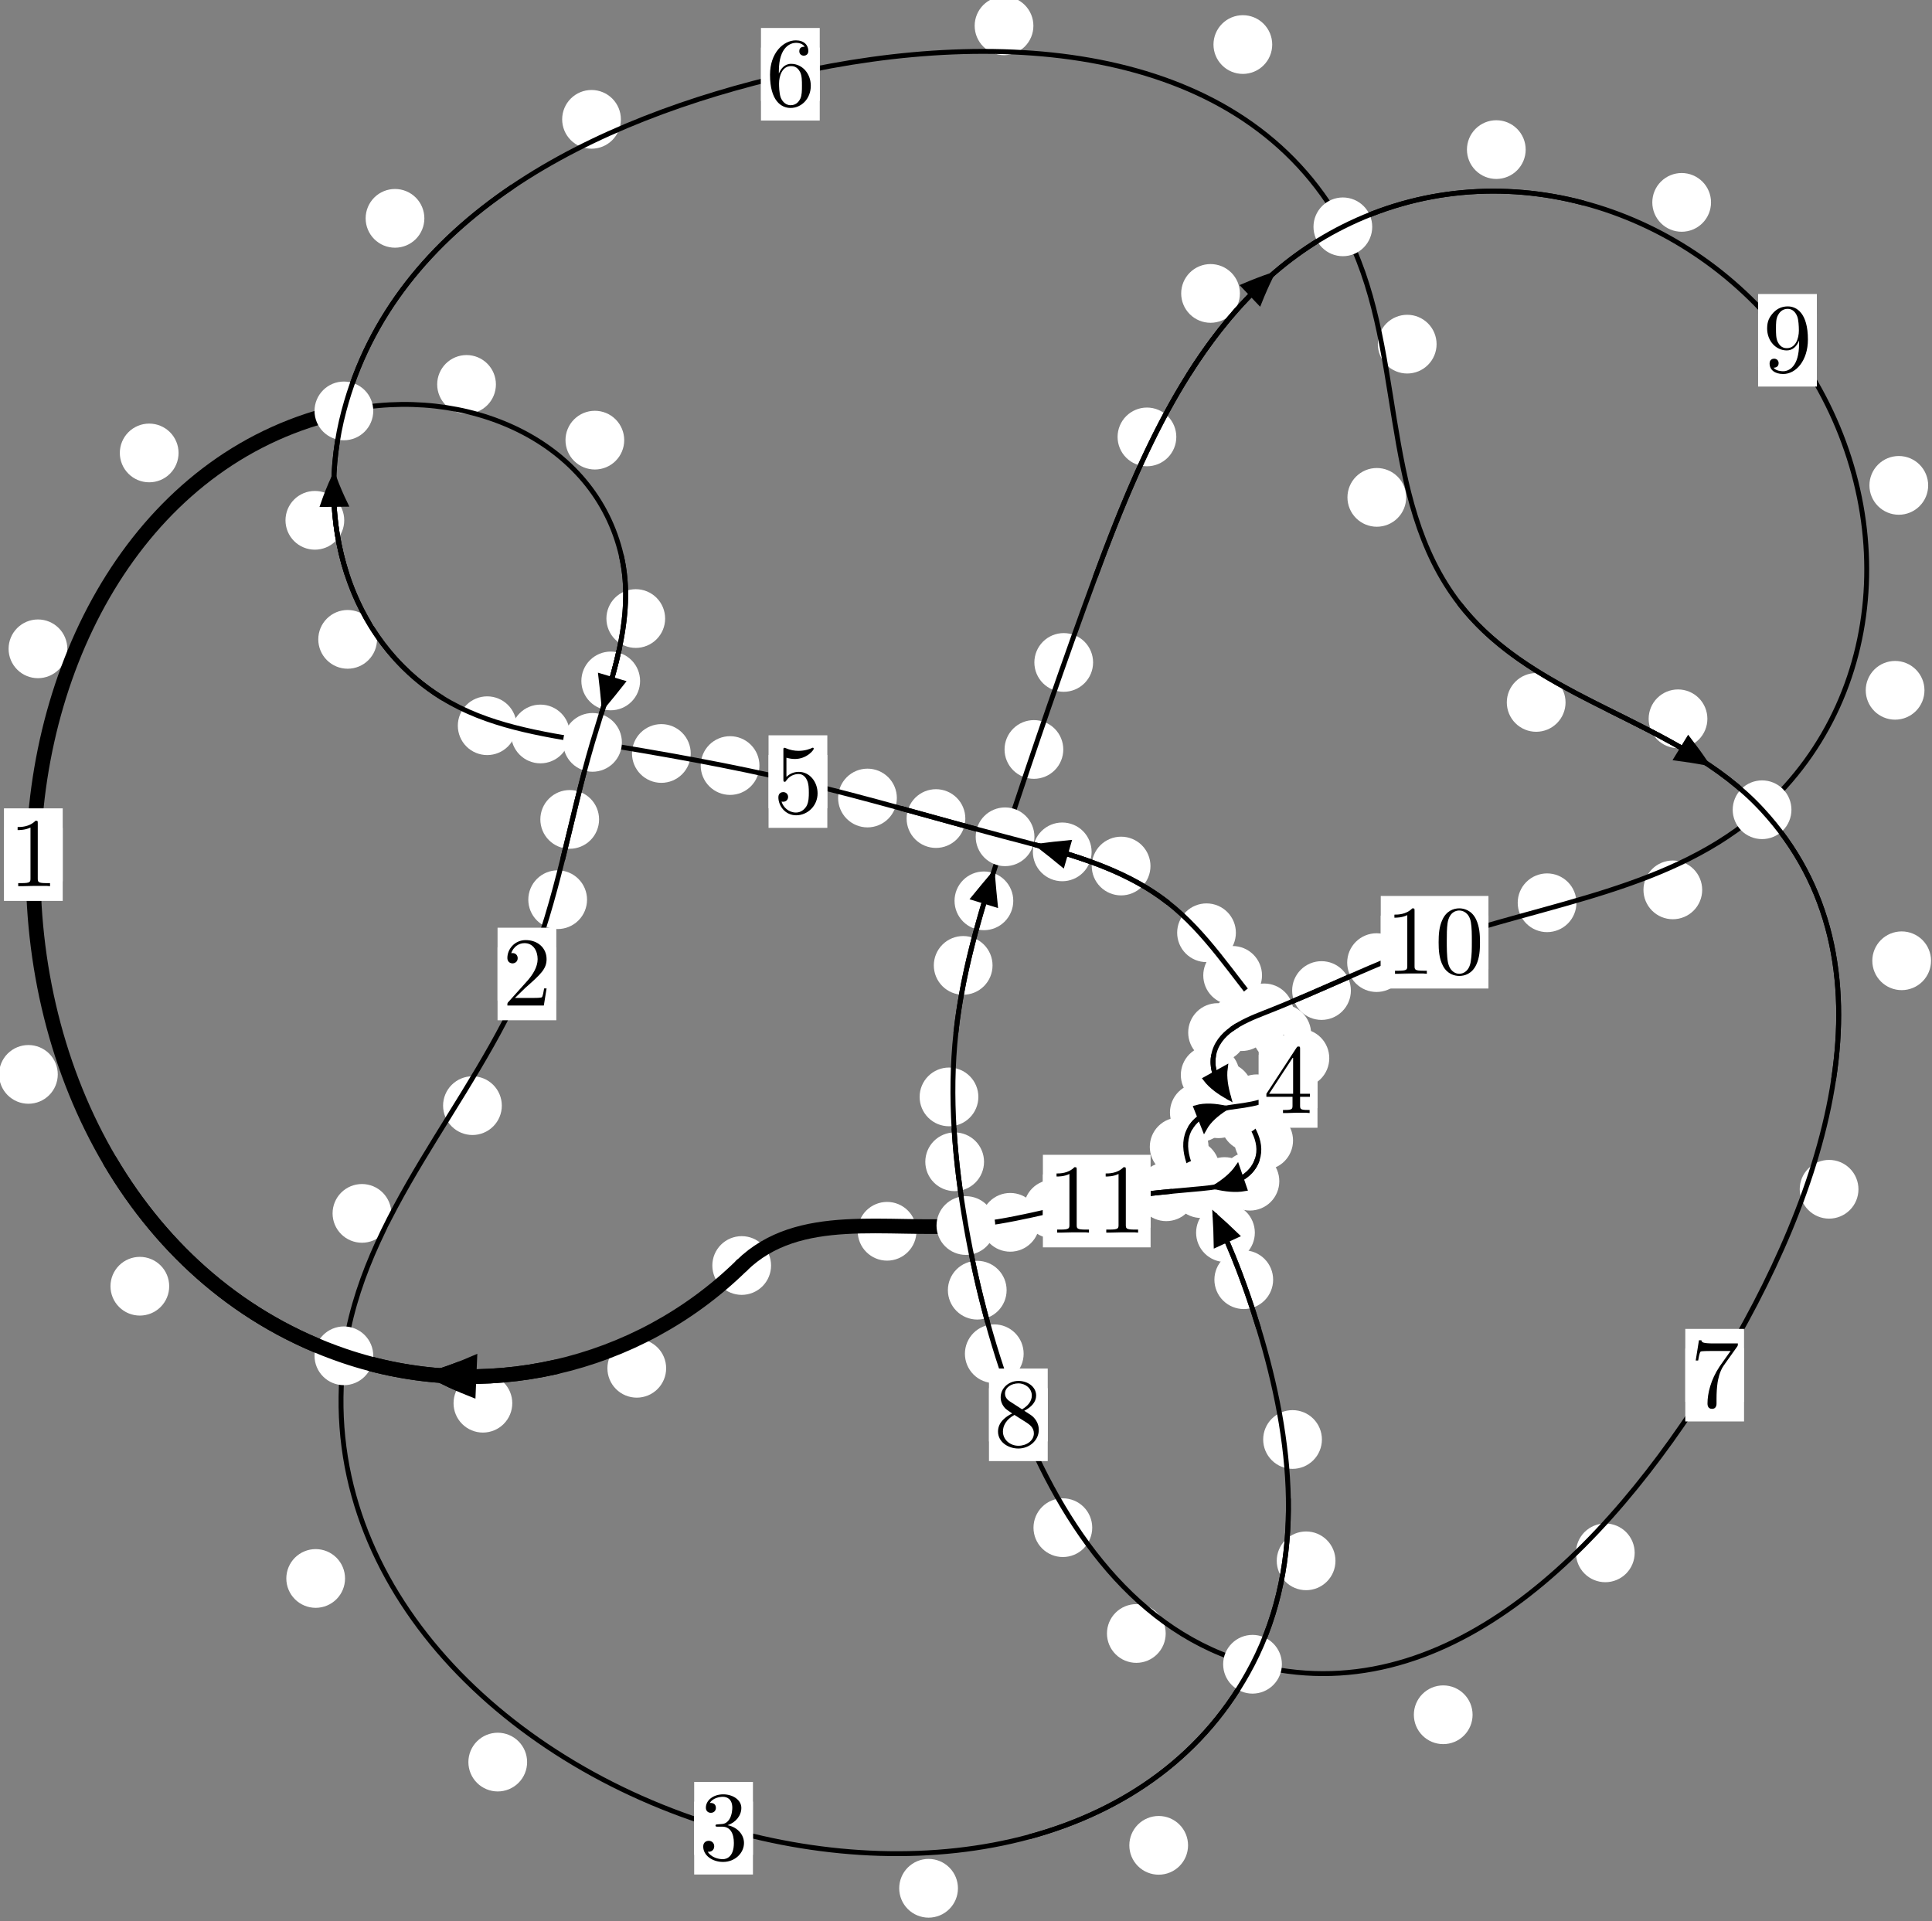 <?xml version="1.0"?>
<!-- Created by MetaPost 1.999 on 2021.07.05:2353 -->
<svg version="1.1" xmlns="http://www.w3.org/2000/svg" xmlns:xlink="http://www.w3.org/1999/xlink" width="196.629" height="195.55" viewBox="0 0 196.629 195.55">
<rect x="0" y="0" width="196.629" height="195.55" fill="#808080" stroke="none"/>
<!-- Original BoundingBox: -35.097214 -57.186584 161.531418 138.363251 -->
  <defs>
    <g transform="scale(0.01,0.01)" id="GLYPHcmr10_48">
      <path style="fill-rule: evenodd;" d="M460 -320C460 -400,455 -480,420 -554C374 -650,292 -666,250 -666C190 -666,117 -640,76 -547C44 -478,39 -400,39 -320C39 -245,43 -155,84 -79C127 2,200 22,249 22C303 22,379 1,423 -94C455 -163,460 -241,460 -320M249 -0C210 -0,151 -25,133 -121C122 -181,122 -273,122 -332C122 -396,122 -462,130 -516C149 -635,224 -644,249 -644C282 -644,348 -626,367 -527C377 -471,377 -395,377 -332C377 -257,377 -189,366 -125C351 -30,294 -0,249 -0"></path>
    </g>
    <g transform="scale(0.01,0.01)" id="GLYPHcmr10_49">
      <path style="fill-rule: evenodd;" d="M294 -640C294 -664,294 -666,271 -666C209 -602,121 -602,89 -602L89 -571C109 -571,168 -571,220 -597L220 -79C220 -43,217 -31,127 -31L95 -31L95 -0L257 -0L130 -3L217 -3L257 -3L297 -3L384 -3L419 -0L419 -31L387 -31C297 -31,294 -42,294 -79"></path>
    </g>
    <g transform="scale(0.01,0.01)" id="GLYPHcmr10_50">
      <path style="fill-rule: evenodd;" d="M127 -77L233 -180C389 -318,449 -372,449 -472C449 -586,359 -666,237 -666C124 -666,50 -574,50 -485C50 -429,100 -429,103 -429C120 -429,155 -441,155 -482C155 -508,137 -534,102 -534C94 -534,92 -534,89 -533C112 -598,166 -635,224 -635C315 -635,358 -554,358 -472C358 -392,308 -313,253 -251L61 -37C50 -26,50 -24,50 -0L421 -0L449 -174L424 -174C419 -144,412 -100,402 -85C395 -77,329 -77,307 -77"></path>
    </g>
    <g transform="scale(0.01,0.01)" id="GLYPHcmr10_51">
      <path style="fill-rule: evenodd;" d="M290 -352C372 -379,430 -449,430 -528C430 -610,342 -666,246 -666C145 -666,69 -606,69 -530C69 -497,91 -478,120 -478C151 -478,171 -500,171 -529C171 -579,124 -579,109 -579C140 -628,206 -641,242 -641C283 -641,338 -619,338 -529C338 -517,336 -459,310 -415C280 -367,246 -364,221 -363C213 -362,189 -360,182 -360C174 -359,167 -358,167 -348C167 -337,174 -337,191 -337L235 -337C317 -337,354 -269,354 -171C354 -35,285 -6,241 -6C198 -6,123 -23,88 -82C123 -77,154 -99,154 -137C154 -173,127 -193,98 -193C74 -193,42 -179,42 -135C42 -44,135 22,244 22C366 22,457 -69,457 -171C457 -253,394 -331,290 -352"></path>
    </g>
    <g transform="scale(0.01,0.01)" id="GLYPHcmr10_52">
      <path style="fill-rule: evenodd;" d="M294 -165L294 -78C294 -42,292 -31,218 -31L197 -31L197 -0L332 -0L238 -3L290 -3L332 -3L374 -3L427 -3L468 -0L468 -31L447 -31C373 -31,371 -42,371 -78L371 -165L471 -165L471 -196L371 -196L371 -651C371 -671,371 -677,355 -677C346 -677,343 -677,335 -665L28 -196L28 -165M300 -196L56 -196L300 -569"></path>
    </g>
    <g transform="scale(0.01,0.01)" id="GLYPHcmr10_53">
      <path style="fill-rule: evenodd;" d="M449 -201C449 -320,367 -420,259 -420C211 -420,168 -404,132 -369L132 -564C152 -558,185 -551,217 -551C340 -551,410 -642,410 -655C410 -661,407 -666,400 -666C399 -666,397 -666,392 -663C372 -654,323 -634,256 -634C216 -634,170 -641,123 -662C115 -665,113 -665,111 -665C101 -665,101 -657,101 -641L101 -345C101 -327,101 -319,115 -319C122 -319,124 -322,128 -328C139 -344,176 -398,257 -398C309 -398,334 -352,342 -334C358 -297,360 -258,360 -208C360 -173,360 -113,336 -71C312 -32,275 -6,229 -6C156 -6,99 -59,82 -118C85 -117,88 -116,99 -116C132 -116,149 -141,149 -165C149 -189,132 -214,99 -214C85 -214,50 -207,50 -161C50 -75,119 22,231 22C347 22,449 -74,449 -201"></path>
    </g>
    <g transform="scale(0.01,0.01)" id="GLYPHcmr10_54">
      <path style="fill-rule: evenodd;" d="M132 -328L132 -352C132 -605,256 -641,307 -641C331 -641,373 -635,395 -601C380 -601,340 -601,340 -556C340 -525,364 -510,386 -510C402 -510,432 -519,432 -558C432 -618,388 -666,305 -666C177 -666,42 -537,42 -316C42 -49,158 22,251 22C362 22,457 -72,457 -204C457 -331,368 -427,257 -427C189 -427,152 -376,132 -328M251 -6C188 -6,158 -66,152 -81C134 -128,134 -208,134 -226C134 -304,166 -404,256 -404C272 -404,318 -404,349 -342C367 -305,367 -254,367 -205C367 -157,367 -107,350 -71C320 -11,274 -6,251 -6"></path>
    </g>
    <g transform="scale(0.01,0.01)" id="GLYPHcmr10_55">
      <path style="fill-rule: evenodd;" d="M476 -609C485 -621,485 -623,485 -644L242 -644C120 -644,118 -657,114 -676L89 -676L56 -470L81 -470C84 -486,93 -549,106 -561C113 -567,191 -567,204 -567L411 -567C400 -551,321 -442,299 -409C209 -274,176 -135,176 -33C176 -23,176 22,222 22C268 22,268 -23,268 -33L268 -84C268 -139,271 -194,279 -248C283 -271,297 -357,341 -419"></path>
    </g>
    <g transform="scale(0.01,0.01)" id="GLYPHcmr10_56">
      <path style="fill-rule: evenodd;" d="M163 -457C117 -487,113 -521,113 -538C113 -599,178 -641,249 -641C322 -641,386 -589,386 -517C386 -460,347 -412,287 -377M309 -362C381 -399,430 -451,430 -517C430 -609,341 -666,250 -666C150 -666,69 -592,69 -499C69 -481,71 -436,113 -389C124 -377,161 -352,186 -335C128 -306,42 -250,42 -151C42 -45,144 22,249 22C362 22,457 -61,457 -168C457 -204,446 -249,408 -291C389 -312,373 -322,309 -362M209 -320L332 -242C360 -223,407 -193,407 -132C407 -58,332 -6,250 -6C164 -6,92 -68,92 -151C92 -209,124 -273,209 -320"></path>
    </g>
    <g transform="scale(0.01,0.01)" id="GLYPHcmr10_57">
      <path style="fill-rule: evenodd;" d="M367 -318L367 -286C367 -52,263 -6,205 -6C188 -6,134 -8,107 -42C151 -42,159 -71,159 -88C159 -119,135 -134,113 -134C97 -134,67 -125,67 -86C67 -19,121 22,206 22C335 22,457 -114,457 -329C457 -598,342 -666,253 -666C198 -666,149 -648,106 -603C65 -558,42 -516,42 -441C42 -316,130 -218,242 -218C303 -218,344 -260,367 -318M243 -241C227 -241,181 -241,150 -304C132 -341,132 -391,132 -440C132 -494,132 -541,153 -578C180 -628,218 -641,253 -641C299 -641,332 -607,349 -562C361 -530,365 -467,365 -421C365 -338,331 -241,243 -241"></path>
    </g>
  </defs>
  <path d="M67.797 139.27C67.797 138.478,67.482 137.717,66.921 137.157C66.361 136.596,65.601 136.282,64.808 136.282C64.015 136.282,63.255 136.596,62.695 137.157C62.134 137.717,61.819 138.478,61.819 139.27C61.819 140.063,62.134 140.823,62.695 141.384C63.255 141.944,64.015 142.259,64.808 142.259C65.601 142.259,66.361 141.944,66.921 141.384C67.482 140.823,67.797 140.063,67.797 139.27Z" style="fill: rgb(100%,100%,100%);stroke: none;"></path>
  <path d="M78.475 128.81C78.475 128.017,78.16 127.257,77.6 126.696C77.039 126.136,76.279 125.821,75.486 125.821C74.694 125.821,73.933 126.136,73.373 126.696C72.812 127.257,72.498 128.017,72.498 128.81C72.498 129.602,72.812 130.362,73.373 130.923C73.933 131.483,74.694 131.798,75.486 131.798C76.279 131.798,77.039 131.483,77.6 130.923C78.16 130.362,78.475 129.602,78.475 128.81Z" style="fill: rgb(100%,100%,100%);stroke: none;"></path>
  <path d="M17.221 130.918C17.221 130.125,16.906 129.365,16.346 128.804C15.785 128.244,15.025 127.929,14.232 127.929C13.44 127.929,12.68 128.244,12.119 128.804C11.559 129.365,11.244 130.125,11.244 130.918C11.244 131.71,11.559 132.47,12.119 133.031C12.68 133.591,13.44 133.906,14.232 133.906C15.025 133.906,15.785 133.591,16.346 133.031C16.906 132.47,17.221 131.71,17.221 130.918Z" style="fill: rgb(100%,100%,100%);stroke: none;"></path>
  <path d="M52.137 142.825C52.137 142.032,51.822 141.272,51.262 140.712C50.701 140.151,49.941 139.836,49.148 139.836C48.356 139.836,47.595 140.151,47.035 140.712C46.474 141.272,46.16 142.032,46.16 142.825C46.16 143.618,46.474 144.378,47.035 144.938C47.595 145.499,48.356 145.814,49.148 145.814C49.941 145.814,50.701 145.499,51.262 144.938C51.822 144.378,52.137 143.618,52.137 142.825Z" style="fill: rgb(100%,100%,100%);stroke: none;"></path>
  <path d="M6.852 66.04C6.852 65.248,6.537 64.487,5.977 63.927C5.416 63.366,4.656 63.051,3.863 63.051C3.071 63.051,2.31 63.366,1.75 63.927C1.189 64.487,0.874 65.248,0.874 66.04C0.874 66.833,1.189 67.593,1.75 68.154C2.31 68.714,3.071 69.029,3.863 69.029C4.656 69.029,5.416 68.714,5.977 68.154C6.537 67.593,6.852 66.833,6.852 66.04Z" style="fill: rgb(100%,100%,100%);stroke: none;"></path>
  <path d="M5.88 109.356C5.88 108.564,5.565 107.803,5.005 107.243C4.444 106.682,3.684 106.368,2.892 106.368C2.099 106.368,1.339 106.682,0.778 107.243C0.218 107.803,-0.097 108.564,-0.097 109.356C-0.097 110.149,0.218 110.909,0.778 111.47C1.339 112.03,2.099 112.345,2.892 112.345C3.684 112.345,4.444 112.03,5.005 111.47C5.565 110.909,5.88 110.149,5.88 109.356Z" style="fill: rgb(100%,100%,100%);stroke: none;"></path>
  <path d="M50.472 39.128C50.472 38.335,50.157 37.575,49.597 37.014C49.036 36.454,48.276 36.139,47.483 36.139C46.691 36.139,45.93 36.454,45.37 37.014C44.809 37.575,44.495 38.335,44.495 39.128C44.495 39.92,44.809 40.681,45.37 41.241C45.93 41.802,46.691 42.117,47.483 42.117C48.276 42.117,49.036 41.802,49.597 41.241C50.157 40.681,50.472 39.92,50.472 39.128Z" style="fill: rgb(100%,100%,100%);stroke: none;"></path>
  <path d="M18.173 46.103C18.173 45.311,17.858 44.551,17.298 43.99C16.737 43.43,15.977 43.115,15.184 43.115C14.391 43.115,13.631 43.43,13.071 43.99C12.51 44.551,12.195 45.311,12.195 46.103C12.195 46.896,12.51 47.656,13.071 48.217C13.631 48.777,14.391 49.092,15.184 49.092C15.977 49.092,16.737 48.777,17.298 48.217C17.858 47.656,18.173 46.896,18.173 46.103Z" style="fill: rgb(100%,100%,100%);stroke: none;"></path>
  <path d="M67.694 62.958C67.694 62.165,67.379 61.405,66.819 60.844C66.258 60.284,65.498 59.969,64.706 59.969C63.913 59.969,63.153 60.284,62.592 60.844C62.032 61.405,61.717 62.165,61.717 62.958C61.717 63.751,62.032 64.511,62.592 65.071C63.153 65.632,63.913 65.947,64.706 65.947C65.498 65.947,66.258 65.632,66.819 65.071C67.379 64.511,67.694 63.751,67.694 62.958Z" style="fill: rgb(100%,100%,100%);stroke: none;"></path>
  <path d="M63.53 44.8C63.53 44.007,63.215 43.247,62.655 42.687C62.094 42.126,61.334 41.811,60.541 41.811C59.749 41.811,58.988 42.126,58.428 42.687C57.867 43.247,57.553 44.007,57.553 44.8C57.553 45.593,57.867 46.353,58.428 46.913C58.988 47.474,59.749 47.789,60.541 47.789C61.334 47.789,62.094 47.474,62.655 46.913C63.215 46.353,63.53 45.593,63.53 44.8Z" style="fill: rgb(100%,100%,100%);stroke: none;"></path>
  <path d="M60.971 83.403C60.971 82.611,60.656 81.85,60.095 81.29C59.535 80.729,58.775 80.415,57.982 80.415C57.189 80.415,56.429 80.729,55.869 81.29C55.308 81.85,54.993 82.611,54.993 83.403C54.993 84.196,55.308 84.956,55.869 85.517C56.429 86.077,57.189 86.392,57.982 86.392C58.775 86.392,59.535 86.077,60.095 85.517C60.656 84.956,60.971 84.196,60.971 83.403Z" style="fill: rgb(100%,100%,100%);stroke: none;"></path>
  <path d="M65.145 69.309C65.145 68.516,64.83 67.756,64.27 67.196C63.71 66.635,62.949 66.32,62.157 66.32C61.364 66.32,60.604 66.635,60.043 67.196C59.483 67.756,59.168 68.516,59.168 69.309C59.168 70.102,59.483 70.862,60.043 71.422C60.604 71.983,61.364 72.298,62.157 72.298C62.949 72.298,63.71 71.983,64.27 71.422C64.83 70.862,65.145 70.102,65.145 69.309Z" style="fill: rgb(100%,100%,100%);stroke: none;"></path>
  <path d="M51.073 112.537C51.073 111.744,50.758 110.984,50.197 110.423C49.637 109.863,48.877 109.548,48.084 109.548C47.291 109.548,46.531 109.863,45.971 110.423C45.41 110.984,45.095 111.744,45.095 112.537C45.095 113.329,45.41 114.09,45.971 114.65C46.531 115.211,47.291 115.526,48.084 115.526C48.877 115.526,49.637 115.211,50.197 114.65C50.758 114.09,51.073 113.329,51.073 112.537Z" style="fill: rgb(100%,100%,100%);stroke: none;"></path>
  <path d="M59.746 91.574C59.746 90.781,59.431 90.021,58.87 89.46C58.31 88.9,57.55 88.585,56.757 88.585C55.964 88.585,55.204 88.9,54.644 89.46C54.083 90.021,53.768 90.781,53.768 91.574C53.768 92.366,54.083 93.127,54.644 93.687C55.204 94.248,55.964 94.562,56.757 94.562C57.55 94.562,58.31 94.248,58.87 93.687C59.431 93.127,59.746 92.366,59.746 91.574Z" style="fill: rgb(100%,100%,100%);stroke: none;"></path>
  <path d="M35.117 160.663C35.117 159.87,34.802 159.11,34.242 158.549C33.681 157.989,32.921 157.674,32.128 157.674C31.336 157.674,30.576 157.989,30.015 158.549C29.455 159.11,29.14 159.87,29.14 160.663C29.14 161.455,29.455 162.216,30.015 162.776C30.576 163.337,31.336 163.652,32.128 163.652C32.921 163.652,33.681 163.337,34.242 162.776C34.802 162.216,35.117 161.455,35.117 160.663Z" style="fill: rgb(100%,100%,100%);stroke: none;"></path>
  <path d="M39.826 123.503C39.826 122.711,39.511 121.951,38.95 121.39C38.39 120.83,37.63 120.515,36.837 120.515C36.044 120.515,35.284 120.83,34.723 121.39C34.163 121.951,33.848 122.711,33.848 123.503C33.848 124.296,34.163 125.056,34.723 125.617C35.284 126.177,36.044 126.492,36.837 126.492C37.63 126.492,38.39 126.177,38.95 125.617C39.511 125.056,39.826 124.296,39.826 123.503Z" style="fill: rgb(100%,100%,100%);stroke: none;"></path>
  <path d="M97.495 192.198C97.495 191.405,97.18 190.645,96.619 190.085C96.059 189.524,95.298 189.209,94.506 189.209C93.713 189.209,92.953 189.524,92.392 190.085C91.832 190.645,91.517 191.405,91.517 192.198C91.517 192.991,91.832 193.751,92.392 194.311C92.953 194.872,93.713 195.187,94.506 195.187C95.298 195.187,96.059 194.872,96.619 194.311C97.18 193.751,97.495 192.991,97.495 192.198Z" style="fill: rgb(100%,100%,100%);stroke: none;"></path>
  <path d="M53.647 179.353C53.647 178.56,53.332 177.8,52.772 177.24C52.211 176.679,51.451 176.364,50.658 176.364C49.866 176.364,49.106 176.679,48.545 177.24C47.985 177.8,47.67 178.56,47.67 179.353C47.67 180.146,47.985 180.906,48.545 181.466C49.106 182.027,49.866 182.342,50.658 182.342C51.451 182.342,52.211 182.027,52.772 181.466C53.332 180.906,53.647 180.146,53.647 179.353Z" style="fill: rgb(100%,100%,100%);stroke: none;"></path>
  <path d="M135.918 158.868C135.918 158.075,135.603 157.315,135.042 156.755C134.482 156.194,133.722 155.879,132.929 155.879C132.136 155.879,131.376 156.194,130.816 156.755C130.255 157.315,129.94 158.075,129.94 158.868C129.94 159.661,130.255 160.421,130.816 160.981C131.376 161.542,132.136 161.857,132.929 161.857C133.722 161.857,134.482 161.542,135.042 160.981C135.603 160.421,135.918 159.661,135.918 158.868Z" style="fill: rgb(100%,100%,100%);stroke: none;"></path>
  <path d="M120.914 187.827C120.914 187.034,120.599 186.274,120.039 185.713C119.479 185.153,118.718 184.838,117.926 184.838C117.133 184.838,116.373 185.153,115.812 185.713C115.252 186.274,114.937 187.034,114.937 187.827C114.937 188.619,115.252 189.379,115.812 189.94C116.373 190.5,117.133 190.815,117.926 190.815C118.718 190.815,119.479 190.5,120.039 189.94C120.599 189.379,120.914 188.619,120.914 187.827Z" style="fill: rgb(100%,100%,100%);stroke: none;"></path>
  <path d="M129.573 130.253C129.573 129.46,129.258 128.7,128.698 128.139C128.138 127.579,127.377 127.264,126.585 127.264C125.792 127.264,125.032 127.579,124.471 128.139C123.911 128.7,123.596 129.46,123.596 130.253C123.596 131.045,123.911 131.805,124.471 132.366C125.032 132.926,125.792 133.241,126.585 133.241C127.377 133.241,128.138 132.926,128.698 132.366C129.258 131.805,129.573 131.045,129.573 130.253Z" style="fill: rgb(100%,100%,100%);stroke: none;"></path>
  <path d="M134.538 146.517C134.538 145.725,134.223 144.965,133.662 144.404C133.102 143.844,132.342 143.529,131.549 143.529C130.756 143.529,129.996 143.844,129.436 144.404C128.875 144.965,128.56 145.725,128.56 146.517C128.56 147.31,128.875 148.07,129.436 148.631C129.996 149.191,130.756 149.506,131.549 149.506C132.342 149.506,133.102 149.191,133.662 148.631C134.223 148.07,134.538 147.31,134.538 146.517Z" style="fill: rgb(100%,100%,100%);stroke: none;"></path>
  <path d="M124.133 118.985C124.133 118.192,123.818 117.432,123.257 116.872C122.697 116.311,121.937 115.996,121.144 115.996C120.351 115.996,119.591 116.311,119.031 116.872C118.47 117.432,118.155 118.192,118.155 118.985C118.155 119.778,118.47 120.538,119.031 121.098C119.591 121.659,120.351 121.974,121.144 121.974C121.937 121.974,122.697 121.659,123.257 121.098C123.818 120.538,124.133 119.778,124.133 118.985Z" style="fill: rgb(100%,100%,100%);stroke: none;"></path>
  <path d="M127.711 125.467C127.711 124.675,127.396 123.915,126.835 123.354C126.275 122.794,125.515 122.479,124.722 122.479C123.929 122.479,123.169 122.794,122.609 123.354C122.048 123.915,121.733 124.675,121.733 125.467C121.733 126.26,122.048 127.02,122.609 127.581C123.169 128.141,123.929 128.456,124.722 128.456C125.515 128.456,126.275 128.141,126.835 127.581C127.396 127.02,127.711 126.26,127.711 125.467Z" style="fill: rgb(100%,100%,100%);stroke: none;"></path>
  <path d="M125.049 113.241C125.049 112.449,124.734 111.689,124.173 111.128C123.613 110.568,122.853 110.253,122.06 110.253C121.267 110.253,120.507 110.568,119.947 111.128C119.386 111.689,119.071 112.449,119.071 113.241C119.071 114.034,119.386 114.794,119.947 115.355C120.507 115.915,121.267 116.23,122.06 116.23C122.853 116.23,123.613 115.915,124.173 115.355C124.734 114.794,125.049 114.034,125.049 113.241Z" style="fill: rgb(100%,100%,100%);stroke: none;"></path>
  <path d="M122.998 116.73C122.998 115.938,122.683 115.177,122.123 114.617C121.562 114.056,120.802 113.741,120.01 113.741C119.217 113.741,118.457 114.056,117.896 114.617C117.336 115.177,117.021 115.938,117.021 116.73C117.021 117.523,117.336 118.283,117.896 118.844C118.457 119.404,119.217 119.719,120.01 119.719C120.802 119.719,121.562 119.404,122.123 118.844C122.683 118.283,122.998 117.523,122.998 116.73Z" style="fill: rgb(100%,100%,100%);stroke: none;"></path>
  <path d="M130.896 112.347C130.896 111.555,130.581 110.794,130.021 110.234C129.46 109.674,128.7 109.359,127.907 109.359C127.115 109.359,126.354 109.674,125.794 110.234C125.233 110.794,124.918 111.555,124.918 112.347C124.918 113.14,125.233 113.9,125.794 114.461C126.354 115.021,127.115 115.336,127.907 115.336C128.7 115.336,129.46 115.021,130.021 114.461C130.581 113.9,130.896 113.14,130.896 112.347Z" style="fill: rgb(100%,100%,100%);stroke: none;"></path>
  <path d="M126.994 112.856C126.994 112.064,126.679 111.303,126.118 110.743C125.558 110.182,124.798 109.868,124.005 109.868C123.212 109.868,122.452 110.182,121.892 110.743C121.331 111.303,121.016 112.064,121.016 112.856C121.016 113.649,121.331 114.409,121.892 114.97C122.452 115.53,123.212 115.845,124.005 115.845C124.798 115.845,125.558 115.53,126.118 114.97C126.679 114.409,126.994 113.649,126.994 112.856Z" style="fill: rgb(100%,100%,100%);stroke: none;"></path>
  <path d="M135.287 107.706C135.287 106.914,134.972 106.154,134.412 105.593C133.851 105.033,133.091 104.718,132.298 104.718C131.506 104.718,130.745 105.033,130.185 105.593C129.624 106.154,129.31 106.914,129.31 107.706C129.31 108.499,129.624 109.259,130.185 109.82C130.745 110.38,131.506 110.695,132.298 110.695C133.091 110.695,133.851 110.38,134.412 109.82C134.972 109.259,135.287 108.499,135.287 107.706Z" style="fill: rgb(100%,100%,100%);stroke: none;"></path>
  <path d="M133.15 111.922C133.15 111.129,132.835 110.369,132.275 109.808C131.714 109.248,130.954 108.933,130.161 108.933C129.369 108.933,128.609 109.248,128.048 109.808C127.488 110.369,127.173 111.129,127.173 111.922C127.173 112.714,127.488 113.474,128.048 114.035C128.609 114.595,129.369 114.91,130.161 114.91C130.954 114.91,131.714 114.595,132.275 114.035C132.835 113.474,133.15 112.714,133.15 111.922Z" style="fill: rgb(100%,100%,100%);stroke: none;"></path>
  <path d="M128.441 99.279C128.441 98.486,128.126 97.726,127.565 97.166C127.005 96.605,126.245 96.29,125.452 96.29C124.659 96.29,123.899 96.605,123.339 97.166C122.778 97.726,122.463 98.486,122.463 99.279C122.463 100.072,122.778 100.832,123.339 101.392C123.899 101.953,124.659 102.268,125.452 102.268C126.245 102.268,127.005 101.953,127.565 101.392C128.126 100.832,128.441 100.072,128.441 99.279Z" style="fill: rgb(100%,100%,100%);stroke: none;"></path>
  <path d="M133.439 105.219C133.439 104.426,133.124 103.666,132.564 103.105C132.003 102.545,131.243 102.23,130.45 102.23C129.658 102.23,128.897 102.545,128.337 103.105C127.776 103.666,127.462 104.426,127.462 105.219C127.462 106.011,127.776 106.771,128.337 107.332C128.897 107.892,129.658 108.207,130.45 108.207C131.243 108.207,132.003 107.892,132.564 107.332C133.124 106.771,133.439 106.011,133.439 105.219Z" style="fill: rgb(100%,100%,100%);stroke: none;"></path>
  <path d="M117.089 88.15C117.089 87.357,116.774 86.597,116.214 86.036C115.653 85.476,114.893 85.161,114.1 85.161C113.308 85.161,112.548 85.476,111.987 86.036C111.427 86.597,111.112 87.357,111.112 88.15C111.112 88.942,111.427 89.702,111.987 90.263C112.548 90.823,113.308 91.138,114.1 91.138C114.893 91.138,115.653 90.823,116.214 90.263C116.774 89.702,117.089 88.942,117.089 88.15Z" style="fill: rgb(100%,100%,100%);stroke: none;"></path>
  <path d="M125.782 94.94C125.782 94.148,125.467 93.388,124.907 92.827C124.346 92.267,123.586 91.952,122.794 91.952C122.001 91.952,121.241 92.267,120.68 92.827C120.12 93.388,119.805 94.148,119.805 94.94C119.805 95.733,120.12 96.493,120.68 97.054C121.241 97.614,122.001 97.929,122.794 97.929C123.586 97.929,124.346 97.614,124.907 97.054C125.467 96.493,125.782 95.733,125.782 94.94Z" style="fill: rgb(100%,100%,100%);stroke: none;"></path>
  <path d="M98.247 83.317C98.247 82.524,97.932 81.764,97.372 81.204C96.811 80.643,96.051 80.328,95.258 80.328C94.466 80.328,93.706 80.643,93.145 81.204C92.585 81.764,92.27 82.524,92.27 83.317C92.27 84.11,92.585 84.87,93.145 85.43C93.706 85.991,94.466 86.306,95.258 86.306C96.051 86.306,96.811 85.991,97.372 85.43C97.932 84.87,98.247 84.11,98.247 83.317Z" style="fill: rgb(100%,100%,100%);stroke: none;"></path>
  <path d="M111.098 86.708C111.098 85.915,110.783 85.155,110.222 84.594C109.662 84.034,108.902 83.719,108.109 83.719C107.316 83.719,106.556 84.034,105.996 84.594C105.435 85.155,105.12 85.915,105.12 86.708C105.12 87.5,105.435 88.261,105.996 88.821C106.556 89.381,107.316 89.696,108.109 89.696C108.902 89.696,109.662 89.381,110.222 88.821C110.783 88.261,111.098 87.5,111.098 86.708Z" style="fill: rgb(100%,100%,100%);stroke: none;"></path>
  <path d="M77.292 77.922C77.292 77.129,76.977 76.369,76.417 75.808C75.856 75.248,75.096 74.933,74.303 74.933C73.511 74.933,72.75 75.248,72.19 75.808C71.629 76.369,71.314 77.129,71.314 77.922C71.314 78.714,71.629 79.475,72.19 80.035C72.75 80.595,73.511 80.91,74.303 80.91C75.096 80.91,75.856 80.595,76.417 80.035C76.977 79.475,77.292 78.714,77.292 77.922Z" style="fill: rgb(100%,100%,100%);stroke: none;"></path>
  <path d="M91.277 81.226C91.277 80.433,90.962 79.673,90.402 79.113C89.841 78.552,89.081 78.237,88.288 78.237C87.496 78.237,86.735 78.552,86.175 79.113C85.614 79.673,85.299 80.433,85.299 81.226C85.299 82.019,85.614 82.779,86.175 83.339C86.735 83.9,87.496 84.215,88.288 84.215C89.081 84.215,89.841 83.9,90.402 83.339C90.962 82.779,91.277 82.019,91.277 81.226Z" style="fill: rgb(100%,100%,100%);stroke: none;"></path>
  <path d="M57.991 74.707C57.991 73.914,57.676 73.154,57.116 72.594C56.555 72.033,55.795 71.718,55.002 71.718C54.21 71.718,53.45 72.033,52.889 72.594C52.329 73.154,52.014 73.914,52.014 74.707C52.014 75.5,52.329 76.26,52.889 76.82C53.45 77.381,54.21 77.696,55.002 77.696C55.795 77.696,56.555 77.381,57.116 76.82C57.676 76.26,57.991 75.5,57.991 74.707Z" style="fill: rgb(100%,100%,100%);stroke: none;"></path>
  <path d="M70.299 76.692C70.299 75.899,69.984 75.139,69.424 74.579C68.863 74.018,68.103 73.703,67.311 73.703C66.518 73.703,65.758 74.018,65.197 74.579C64.637 75.139,64.322 75.899,64.322 76.692C64.322 77.485,64.637 78.245,65.197 78.805C65.758 79.366,66.518 79.681,67.311 79.681C68.103 79.681,68.863 79.366,69.424 78.805C69.984 78.245,70.299 77.485,70.299 76.692Z" style="fill: rgb(100%,100%,100%);stroke: none;"></path>
  <path d="M38.371 65.077C38.371 64.284,38.056 63.524,37.495 62.964C36.935 62.403,36.174 62.088,35.382 62.088C34.589 62.088,33.829 62.403,33.268 62.964C32.708 63.524,32.393 64.284,32.393 65.077C32.393 65.87,32.708 66.63,33.268 67.19C33.829 67.751,34.589 68.066,35.382 68.066C36.174 68.066,36.935 67.751,37.495 67.19C38.056 66.63,38.371 65.87,38.371 65.077Z" style="fill: rgb(100%,100%,100%);stroke: none;"></path>
  <path d="M52.572 73.866C52.572 73.074,52.257 72.313,51.697 71.753C51.136 71.193,50.376 70.878,49.583 70.878C48.791 70.878,48.031 71.193,47.47 71.753C46.91 72.313,46.595 73.074,46.595 73.866C46.595 74.659,46.91 75.419,47.47 75.98C48.031 76.54,48.791 76.855,49.583 76.855C50.376 76.855,51.136 76.54,51.697 75.98C52.257 75.419,52.572 74.659,52.572 73.866Z" style="fill: rgb(100%,100%,100%);stroke: none;"></path>
  <path d="M43.19 22.223C43.19 21.431,42.875 20.671,42.315 20.11C41.754 19.55,40.994 19.235,40.201 19.235C39.409 19.235,38.648 19.55,38.088 20.11C37.528 20.671,37.213 21.431,37.213 22.223C37.213 23.016,37.528 23.776,38.088 24.337C38.648 24.897,39.409 25.212,40.201 25.212C40.994 25.212,41.754 24.897,42.315 24.337C42.875 23.776,43.19 23.016,43.19 22.223Z" style="fill: rgb(100%,100%,100%);stroke: none;"></path>
  <path d="M35.034 52.96C35.034 52.167,34.719 51.407,34.158 50.847C33.598 50.286,32.837 49.971,32.045 49.971C31.252 49.971,30.492 50.286,29.931 50.847C29.371 51.407,29.056 52.167,29.056 52.96C29.056 53.753,29.371 54.513,29.931 55.073C30.492 55.634,31.252 55.949,32.045 55.949C32.837 55.949,33.598 55.634,34.158 55.073C34.719 54.513,35.034 53.753,35.034 52.96Z" style="fill: rgb(100%,100%,100%);stroke: none;"></path>
  <path d="M105.174 2.625C105.174 1.833,104.86 1.073,104.299 0.512C103.739 -0.048,102.978 -0.363,102.186 -0.363C101.393 -0.363,100.633 -0.048,100.072 0.512C99.512 1.073,99.197 1.833,99.197 2.625C99.197 3.418,99.512 4.178,100.072 4.739C100.633 5.299,101.393 5.614,102.186 5.614C102.978 5.614,103.739 5.299,104.299 4.739C104.86 4.178,105.174 3.418,105.174 2.625Z" style="fill: rgb(100%,100%,100%);stroke: none;"></path>
  <path d="M63.191 12.148C63.191 11.355,62.876 10.595,62.316 10.035C61.755 9.474,60.995 9.159,60.203 9.159C59.41 9.159,58.65 9.474,58.089 10.035C57.529 10.595,57.214 11.355,57.214 12.148C57.214 12.941,57.529 13.701,58.089 14.261C58.65 14.822,59.41 15.137,60.203 15.137C60.995 15.137,61.755 14.822,62.316 14.261C62.876 13.701,63.191 12.941,63.191 12.148Z" style="fill: rgb(100%,100%,100%);stroke: none;"></path>
  <path d="M146.208 35.029C146.208 34.236,145.893 33.476,145.332 32.915C144.772 32.355,144.012 32.04,143.219 32.04C142.426 32.04,141.666 32.355,141.106 32.915C140.545 33.476,140.23 34.236,140.23 35.029C140.23 35.821,140.545 36.582,141.106 37.142C141.666 37.703,142.426 38.018,143.219 38.018C144.012 38.018,144.772 37.703,145.332 37.142C145.893 36.582,146.208 35.821,146.208 35.029Z" style="fill: rgb(100%,100%,100%);stroke: none;"></path>
  <path d="M129.48 4.535C129.48 3.742,129.165 2.982,128.604 2.421C128.044 1.861,127.284 1.546,126.491 1.546C125.698 1.546,124.938 1.861,124.378 2.421C123.817 2.982,123.502 3.742,123.502 4.535C123.502 5.327,123.817 6.087,124.378 6.648C124.938 7.208,125.698 7.523,126.491 7.523C127.284 7.523,128.044 7.208,128.604 6.648C129.165 6.087,129.48 5.327,129.48 4.535Z" style="fill: rgb(100%,100%,100%);stroke: none;"></path>
  <path d="M159.333 71.496C159.333 70.703,159.018 69.943,158.457 69.382C157.897 68.822,157.137 68.507,156.344 68.507C155.551 68.507,154.791 68.822,154.231 69.382C153.67 69.943,153.355 70.703,153.355 71.496C153.355 72.288,153.67 73.048,154.231 73.609C154.791 74.169,155.551 74.484,156.344 74.484C157.137 74.484,157.897 74.169,158.457 73.609C159.018 73.048,159.333 72.288,159.333 71.496Z" style="fill: rgb(100%,100%,100%);stroke: none;"></path>
  <path d="M143.113 50.625C143.113 49.832,142.798 49.072,142.238 48.512C141.677 47.951,140.917 47.636,140.124 47.636C139.332 47.636,138.572 47.951,138.011 48.512C137.451 49.072,137.136 49.832,137.136 50.625C137.136 51.418,137.451 52.178,138.011 52.738C138.572 53.299,139.332 53.614,140.124 53.614C140.917 53.614,141.677 53.299,142.238 52.738C142.798 52.178,143.113 51.418,143.113 50.625Z" style="fill: rgb(100%,100%,100%);stroke: none;"></path>
  <path d="M196.531 97.792C196.531 96.999,196.216 96.239,195.656 95.678C195.096 95.118,194.335 94.803,193.543 94.803C192.75 94.803,191.99 95.118,191.429 95.678C190.869 96.239,190.554 96.999,190.554 97.792C190.554 98.584,190.869 99.344,191.429 99.905C191.99 100.465,192.75 100.78,193.543 100.78C194.335 100.78,195.096 100.465,195.656 99.905C196.216 99.344,196.531 98.584,196.531 97.792Z" style="fill: rgb(100%,100%,100%);stroke: none;"></path>
  <path d="M173.768 73.163C173.768 72.37,173.453 71.61,172.893 71.05C172.332 70.489,171.572 70.174,170.779 70.174C169.987 70.174,169.227 70.489,168.666 71.05C168.106 71.61,167.791 72.37,167.791 73.163C167.791 73.956,168.106 74.716,168.666 75.276C169.227 75.837,169.987 76.152,170.779 76.152C171.572 76.152,172.332 75.837,172.893 75.276C173.453 74.716,173.768 73.956,173.768 73.163Z" style="fill: rgb(100%,100%,100%);stroke: none;"></path>
  <path d="M166.369 158.056C166.369 157.263,166.054 156.503,165.494 155.942C164.933 155.382,164.173 155.067,163.38 155.067C162.588 155.067,161.827 155.382,161.267 155.942C160.706 156.503,160.392 157.263,160.392 158.056C160.392 158.848,160.706 159.609,161.267 160.169C161.827 160.729,162.588 161.044,163.38 161.044C164.173 161.044,164.933 160.729,165.494 160.169C166.054 159.609,166.369 158.848,166.369 158.056Z" style="fill: rgb(100%,100%,100%);stroke: none;"></path>
  <path d="M189.144 121.049C189.144 120.256,188.829 119.496,188.269 118.936C187.708 118.375,186.948 118.06,186.156 118.06C185.363 118.06,184.603 118.375,184.042 118.936C183.482 119.496,183.167 120.256,183.167 121.049C183.167 121.842,183.482 122.602,184.042 123.162C184.603 123.723,185.363 124.038,186.156 124.038C186.948 124.038,187.708 123.723,188.269 123.162C188.829 122.602,189.144 121.842,189.144 121.049Z" style="fill: rgb(100%,100%,100%);stroke: none;"></path>
  <path d="M118.639 166.263C118.639 165.47,118.324 164.71,117.763 164.15C117.203 163.589,116.443 163.274,115.65 163.274C114.857 163.274,114.097 163.589,113.537 164.15C112.976 164.71,112.661 165.47,112.661 166.263C112.661 167.056,112.976 167.816,113.537 168.376C114.097 168.937,114.857 169.252,115.65 169.252C116.443 169.252,117.203 168.937,117.763 168.376C118.324 167.816,118.639 167.056,118.639 166.263Z" style="fill: rgb(100%,100%,100%);stroke: none;"></path>
  <path d="M149.872 174.536C149.872 173.743,149.558 172.983,148.997 172.423C148.437 171.862,147.676 171.547,146.884 171.547C146.091 171.547,145.331 171.862,144.77 172.423C144.21 172.983,143.895 173.743,143.895 174.536C143.895 175.329,144.21 176.089,144.77 176.649C145.331 177.21,146.091 177.525,146.884 177.525C147.676 177.525,148.437 177.21,148.997 176.649C149.558 176.089,149.872 175.329,149.872 174.536Z" style="fill: rgb(100%,100%,100%);stroke: none;"></path>
  <path d="M104.181 137.791C104.181 136.998,103.866 136.238,103.306 135.677C102.746 135.117,101.985 134.802,101.193 134.802C100.4 134.802,99.64 135.117,99.079 135.677C98.519 136.238,98.204 136.998,98.204 137.791C98.204 138.583,98.519 139.343,99.079 139.904C99.64 140.464,100.4 140.779,101.193 140.779C101.985 140.779,102.746 140.464,103.306 139.904C103.866 139.343,104.181 138.583,104.181 137.791Z" style="fill: rgb(100%,100%,100%);stroke: none;"></path>
  <path d="M111.161 155.493C111.161 154.701,110.846 153.94,110.286 153.38C109.725 152.819,108.965 152.505,108.172 152.505C107.38 152.505,106.62 152.819,106.059 153.38C105.499 153.94,105.184 154.701,105.184 155.493C105.184 156.286,105.499 157.046,106.059 157.607C106.62 158.167,107.38 158.482,108.172 158.482C108.965 158.482,109.725 158.167,110.286 157.607C110.846 157.046,111.161 156.286,111.161 155.493Z" style="fill: rgb(100%,100%,100%);stroke: none;"></path>
  <path d="M100.15 118.251C100.15 117.459,99.835 116.699,99.275 116.138C98.715 115.578,97.954 115.263,97.162 115.263C96.369 115.263,95.609 115.578,95.048 116.138C94.488 116.699,94.173 117.459,94.173 118.251C94.173 119.044,94.488 119.804,95.048 120.365C95.609 120.925,96.369 121.24,97.162 121.24C97.954 121.24,98.715 120.925,99.275 120.365C99.835 119.804,100.15 119.044,100.15 118.251Z" style="fill: rgb(100%,100%,100%);stroke: none;"></path>
  <path d="M102.448 131.321C102.448 130.528,102.133 129.768,101.573 129.208C101.012 128.647,100.252 128.332,99.459 128.332C98.667 128.332,97.907 128.647,97.346 129.208C96.786 129.768,96.471 130.528,96.471 131.321C96.471 132.114,96.786 132.874,97.346 133.434C97.907 133.995,98.667 134.31,99.459 134.31C100.252 134.31,101.012 133.995,101.573 133.434C102.133 132.874,102.448 132.114,102.448 131.321Z" style="fill: rgb(100%,100%,100%);stroke: none;"></path>
  <path d="M101.016 98.263C101.016 97.47,100.701 96.71,100.141 96.15C99.581 95.589,98.82 95.274,98.028 95.274C97.235 95.274,96.475 95.589,95.914 96.15C95.354 96.71,95.039 97.47,95.039 98.263C95.039 99.056,95.354 99.816,95.914 100.376C96.475 100.937,97.235 101.252,98.028 101.252C98.82 101.252,99.581 100.937,100.141 100.376C100.701 99.816,101.016 99.056,101.016 98.263Z" style="fill: rgb(100%,100%,100%);stroke: none;"></path>
  <path d="M99.573 111.648C99.573 110.855,99.258 110.095,98.697 109.535C98.137 108.974,97.377 108.659,96.584 108.659C95.791 108.659,95.031 108.974,94.471 109.535C93.91 110.095,93.595 110.855,93.595 111.648C93.595 112.441,93.91 113.201,94.471 113.761C95.031 114.322,95.791 114.637,96.584 114.637C97.377 114.637,98.137 114.322,98.697 113.761C99.258 113.201,99.573 112.441,99.573 111.648Z" style="fill: rgb(100%,100%,100%);stroke: none;"></path>
  <path d="M108.216 76.284C108.216 75.491,107.901 74.731,107.34 74.17C106.78 73.61,106.02 73.295,105.227 73.295C104.434 73.295,103.674 73.61,103.114 74.17C102.553 74.731,102.238 75.491,102.238 76.284C102.238 77.076,102.553 77.837,103.114 78.397C103.674 78.957,104.434 79.272,105.227 79.272C106.02 79.272,106.78 78.957,107.34 78.397C107.901 77.837,108.216 77.076,108.216 76.284Z" style="fill: rgb(100%,100%,100%);stroke: none;"></path>
  <path d="M103.126 91.691C103.126 90.898,102.811 90.138,102.25 89.577C101.69 89.017,100.93 88.702,100.137 88.702C99.344 88.702,98.584 89.017,98.024 89.577C97.463 90.138,97.148 90.898,97.148 91.691C97.148 92.483,97.463 93.243,98.024 93.804C98.584 94.364,99.344 94.679,100.137 94.679C100.93 94.679,101.69 94.364,102.25 93.804C102.811 93.243,103.126 92.483,103.126 91.691Z" style="fill: rgb(100%,100%,100%);stroke: none;"></path>
  <path d="M119.719 44.472C119.719 43.679,119.404 42.919,118.844 42.358C118.283 41.798,117.523 41.483,116.731 41.483C115.938 41.483,115.178 41.798,114.617 42.358C114.057 42.919,113.742 43.679,113.742 44.472C113.742 45.264,114.057 46.024,114.617 46.585C115.178 47.145,115.938 47.46,116.731 47.46C117.523 47.46,118.283 47.145,118.844 46.585C119.404 46.024,119.719 45.264,119.719 44.472Z" style="fill: rgb(100%,100%,100%);stroke: none;"></path>
  <path d="M111.249 67.427C111.249 66.634,110.934 65.874,110.374 65.313C109.813 64.753,109.053 64.438,108.261 64.438C107.468 64.438,106.708 64.753,106.147 65.313C105.587 65.874,105.272 66.634,105.272 67.427C105.272 68.219,105.587 68.979,106.147 69.54C106.708 70.1,107.468 70.415,108.261 70.415C109.053 70.415,109.813 70.1,110.374 69.54C110.934 68.979,111.249 68.219,111.249 67.427Z" style="fill: rgb(100%,100%,100%);stroke: none;"></path>
  <path d="M155.276 15.226C155.276 14.434,154.961 13.673,154.4 13.113C153.84 12.553,153.08 12.238,152.287 12.238C151.494 12.238,150.734 12.553,150.174 13.113C149.613 13.673,149.298 14.434,149.298 15.226C149.298 16.019,149.613 16.779,150.174 17.34C150.734 17.9,151.494 18.215,152.287 18.215C153.08 18.215,153.84 17.9,154.4 17.34C154.961 16.779,155.276 16.019,155.276 15.226Z" style="fill: rgb(100%,100%,100%);stroke: none;"></path>
  <path d="M126.192 29.867C126.192 29.074,125.877 28.314,125.317 27.753C124.756 27.193,123.996 26.878,123.203 26.878C122.411 26.878,121.65 27.193,121.09 27.753C120.529 28.314,120.215 29.074,120.215 29.867C120.215 30.659,120.529 31.419,121.09 31.98C121.65 32.54,122.411 32.855,123.203 32.855C123.996 32.855,124.756 32.54,125.317 31.98C125.877 31.419,126.192 30.659,126.192 29.867Z" style="fill: rgb(100%,100%,100%);stroke: none;"></path>
  <path d="M196.239 49.404C196.239 48.611,195.924 47.851,195.363 47.291C194.803 46.73,194.043 46.415,193.25 46.415C192.457 46.415,191.697 46.73,191.137 47.291C190.576 47.851,190.261 48.611,190.261 49.404C190.261 50.197,190.576 50.957,191.137 51.517C191.697 52.078,192.457 52.393,193.25 52.393C194.043 52.393,194.803 52.078,195.363 51.517C195.924 50.957,196.239 50.197,196.239 49.404Z" style="fill: rgb(100%,100%,100%);stroke: none;"></path>
  <path d="M174.14 20.6C174.14 19.808,173.825 19.047,173.265 18.487C172.704 17.926,171.944 17.611,171.151 17.611C170.359 17.611,169.598 17.926,169.038 18.487C168.478 19.047,168.163 19.808,168.163 20.6C168.163 21.393,168.478 22.153,169.038 22.714C169.598 23.274,170.359 23.589,171.151 23.589C171.944 23.589,172.704 23.274,173.265 22.714C173.825 22.153,174.14 21.393,174.14 20.6Z" style="fill: rgb(100%,100%,100%);stroke: none;"></path>
  <path d="M173.24 90.576C173.24 89.783,172.925 89.023,172.365 88.462C171.804 87.902,171.044 87.587,170.252 87.587C169.459 87.587,168.699 87.902,168.138 88.462C167.578 89.023,167.263 89.783,167.263 90.576C167.263 91.368,167.578 92.128,168.138 92.689C168.699 93.249,169.459 93.564,170.252 93.564C171.044 93.564,171.804 93.249,172.365 92.689C172.925 92.128,173.24 91.368,173.24 90.576Z" style="fill: rgb(100%,100%,100%);stroke: none;"></path>
  <path d="M195.862 70.263C195.862 69.47,195.547 68.71,194.987 68.149C194.426 67.589,193.666 67.274,192.873 67.274C192.081 67.274,191.321 67.589,190.76 68.149C190.2 68.71,189.885 69.47,189.885 70.263C189.885 71.055,190.2 71.816,190.76 72.376C191.321 72.936,192.081 73.251,192.873 73.251C193.666 73.251,194.426 72.936,194.987 72.376C195.547 71.816,195.862 71.055,195.862 70.263Z" style="fill: rgb(100%,100%,100%);stroke: none;"></path>
  <path d="M143.088 97.979C143.088 97.187,142.773 96.426,142.212 95.866C141.652 95.306,140.892 94.991,140.099 94.991C139.306 94.991,138.546 95.306,137.986 95.866C137.425 96.426,137.11 97.187,137.11 97.979C137.11 98.772,137.425 99.532,137.986 100.093C138.546 100.653,139.306 100.968,140.099 100.968C140.892 100.968,141.652 100.653,142.212 100.093C142.773 99.532,143.088 98.772,143.088 97.979Z" style="fill: rgb(100%,100%,100%);stroke: none;"></path>
  <path d="M160.442 91.888C160.442 91.095,160.127 90.335,159.567 89.775C159.006 89.214,158.246 88.899,157.453 88.899C156.661 88.899,155.9 89.214,155.34 89.775C154.78 90.335,154.465 91.095,154.465 91.888C154.465 92.681,154.78 93.441,155.34 94.001C155.9 94.562,156.661 94.877,157.453 94.877C158.246 94.877,159.006 94.562,159.567 94.001C160.127 93.441,160.442 92.681,160.442 91.888Z" style="fill: rgb(100%,100%,100%);stroke: none;"></path>
  <path d="M129.368 103.987C129.368 103.194,129.053 102.434,128.492 101.873C127.932 101.313,127.172 100.998,126.379 100.998C125.586 100.998,124.826 101.313,124.266 101.873C123.705 102.434,123.39 103.194,123.39 103.987C123.39 104.779,123.705 105.54,124.266 106.1C124.826 106.66,125.586 106.975,126.379 106.975C127.172 106.975,127.932 106.66,128.492 106.1C129.053 105.54,129.368 104.779,129.368 103.987Z" style="fill: rgb(100%,100%,100%);stroke: none;"></path>
  <path d="M137.486 100.822C137.486 100.029,137.171 99.269,136.61 98.709C136.05 98.148,135.29 97.833,134.497 97.833C133.704 97.833,132.944 98.148,132.384 98.709C131.823 99.269,131.508 100.029,131.508 100.822C131.508 101.615,131.823 102.375,132.384 102.935C132.944 103.496,133.704 103.811,134.497 103.811C135.29 103.811,136.05 103.496,136.61 102.935C137.171 102.375,137.486 101.615,137.486 100.822Z" style="fill: rgb(100%,100%,100%);stroke: none;"></path>
  <path d="M126.157 109.414C126.157 108.621,125.842 107.861,125.281 107.301C124.721 106.74,123.961 106.425,123.168 106.425C122.375 106.425,121.615 106.74,121.055 107.301C120.494 107.861,120.179 108.621,120.179 109.414C120.179 110.207,120.494 110.967,121.055 111.527C121.615 112.088,122.375 112.403,123.168 112.403C123.961 112.403,124.721 112.088,125.281 111.527C125.842 110.967,126.157 110.207,126.157 109.414Z" style="fill: rgb(100%,100%,100%);stroke: none;"></path>
  <path d="M126.906 105.097C126.906 104.304,126.591 103.544,126.031 102.983C125.47 102.423,124.71 102.108,123.917 102.108C123.125 102.108,122.364 102.423,121.804 102.983C121.243 103.544,120.929 104.304,120.929 105.097C120.929 105.889,121.243 106.649,121.804 107.21C122.364 107.77,123.125 108.085,123.917 108.085C124.71 108.085,125.47 107.77,126.031 107.21C126.591 106.649,126.906 105.889,126.906 105.097Z" style="fill: rgb(100%,100%,100%);stroke: none;"></path>
  <path d="M130.213 114.214C130.213 113.421,129.898 112.661,129.338 112.101C128.777 111.54,128.017 111.225,127.224 111.225C126.432 111.225,125.671 111.54,125.111 112.101C124.55 112.661,124.235 113.421,124.235 114.214C124.235 115.007,124.55 115.767,125.111 116.327C125.671 116.888,126.432 117.203,127.224 117.203C128.017 117.203,128.777 116.888,129.338 116.327C129.898 115.767,130.213 115.007,130.213 114.214Z" style="fill: rgb(100%,100%,100%);stroke: none;"></path>
  <path d="M127.492 111.115C127.492 110.322,127.177 109.562,126.617 109.002C126.056 108.441,125.296 108.126,124.503 108.126C123.711 108.126,122.951 108.441,122.39 109.002C121.83 109.562,121.515 110.322,121.515 111.115C121.515 111.908,121.83 112.668,122.39 113.228C122.951 113.789,123.711 114.104,124.503 114.104C125.296 114.104,126.056 113.789,126.617 113.228C127.177 112.668,127.492 111.908,127.492 111.115Z" style="fill: rgb(100%,100%,100%);stroke: none;"></path>
  <path d="M130.201 120.227C130.201 119.435,129.886 118.675,129.326 118.114C128.765 117.554,128.005 117.239,127.213 117.239C126.42 117.239,125.66 117.554,125.099 118.114C124.539 118.675,124.224 119.435,124.224 120.227C124.224 121.02,124.539 121.78,125.099 122.341C125.66 122.901,126.42 123.216,127.213 123.216C128.005 123.216,128.765 122.901,129.326 122.341C129.886 121.78,130.201 121.02,130.201 120.227Z" style="fill: rgb(100%,100%,100%);stroke: none;"></path>
  <path d="M131.599 116.085C131.599 115.293,131.284 114.532,130.724 113.972C130.163 113.411,129.403 113.097,128.61 113.097C127.818 113.097,127.057 113.411,126.497 113.972C125.937 114.532,125.622 115.293,125.622 116.085C125.622 116.878,125.937 117.638,126.497 118.199C127.057 118.759,127.818 119.074,128.61 119.074C129.403 119.074,130.163 118.759,130.724 118.199C131.284 117.638,131.599 116.878,131.599 116.085Z" style="fill: rgb(100%,100%,100%);stroke: none;"></path>
  <path d="M121.682 121.304C121.682 120.511,121.367 119.751,120.806 119.19C120.246 118.63,119.486 118.315,118.693 118.315C117.9 118.315,117.14 118.63,116.58 119.19C116.019 119.751,115.704 120.511,115.704 121.304C115.704 122.096,116.019 122.857,116.58 123.417C117.14 123.977,117.9 124.292,118.693 124.292C119.486 124.292,120.246 123.977,120.806 123.417C121.367 122.857,121.682 122.096,121.682 121.304Z" style="fill: rgb(100%,100%,100%);stroke: none;"></path>
  <path d="M127.618 120.771C127.618 119.978,127.303 119.218,126.742 118.657C126.182 118.097,125.422 117.782,124.629 117.782C123.836 117.782,123.076 118.097,122.516 118.657C121.955 119.218,121.64 119.978,121.64 120.771C121.64 121.563,121.955 122.324,122.516 122.884C123.076 123.445,123.836 123.759,124.629 123.759C125.422 123.759,126.182 123.445,126.742 122.884C127.303 122.324,127.618 121.563,127.618 120.771Z" style="fill: rgb(100%,100%,100%);stroke: none;"></path>
  <path d="M110.162 123.064C110.162 122.272,109.847 121.511,109.286 120.951C108.726 120.39,107.966 120.076,107.173 120.076C106.38 120.076,105.62 120.39,105.059 120.951C104.499 121.511,104.184 122.272,104.184 123.064C104.184 123.857,104.499 124.617,105.059 125.178C105.62 125.738,106.38 126.053,107.173 126.053C107.966 126.053,108.726 125.738,109.286 125.178C109.847 124.617,110.162 123.857,110.162 123.064Z" style="fill: rgb(100%,100%,100%);stroke: none;"></path>
  <path d="M118.121 121.61C118.121 120.817,117.806 120.057,117.246 119.496C116.685 118.936,115.925 118.621,115.132 118.621C114.34 118.621,113.58 118.936,113.019 119.496C112.459 120.057,112.144 120.817,112.144 121.61C112.144 122.402,112.459 123.162,113.019 123.723C113.58 124.283,114.34 124.598,115.132 124.598C115.925 124.598,116.685 124.283,117.246 123.723C117.806 123.162,118.121 122.402,118.121 121.61Z" style="fill: rgb(100%,100%,100%);stroke: none;"></path>
  <path d="M93.272 125.325C93.272 124.532,92.957 123.772,92.396 123.212C91.836 122.651,91.076 122.336,90.283 122.336C89.49 122.336,88.73 122.651,88.17 123.212C87.609 123.772,87.294 124.532,87.294 125.325C87.294 126.118,87.609 126.878,88.17 127.438C88.73 127.999,89.49 128.314,90.283 128.314C91.076 128.314,91.836 127.999,92.396 127.438C92.957 126.878,93.272 126.118,93.272 125.325Z" style="fill: rgb(100%,100%,100%);stroke: none;"></path>
  <path d="M105.805 124.413C105.805 123.621,105.49 122.861,104.929 122.3C104.369 121.74,103.609 121.425,102.816 121.425C102.023 121.425,101.263 121.74,100.703 122.3C100.142 122.861,99.827 123.621,99.827 124.413C99.827 125.206,100.142 125.966,100.703 126.527C101.263 127.087,102.023 127.402,102.816 127.402C103.609 127.402,104.369 127.087,104.929 126.527C105.49 125.966,105.805 125.206,105.805 124.413Z" style="fill: rgb(100%,100%,100%);stroke: none;"></path>
  <path d="M75.486 128.81C64.808 139.27,49.148 142.825,35 138C14.232 130.918,2.892 109.356,3.393 86.988C3.863 66.04,15.184 46.103,35 41.824C47.483 39.128,60.541 44.8,63.242 56.576C64.706 62.958,62.157 69.309,60.304 75.562C57.982 83.403,56.757 91.574,53.628 99.136C48.084 112.537,36.837 123.503,35 138C32.128 160.663,50.658 179.353,73.64 186.085C94.506 192.198,117.926 187.827,127.475 169.395C132.929 158.868,131.549 146.517,128.079 135.149C126.585 130.253,124.722 125.467,122.248 120.985C121.144 118.985,120.01 116.73,121.14 114.806C122.06 113.241,124.005 112.856,125.824 112.619C127.907 112.347,130.161 111.922,131.096 110.077C132.298 107.706,130.45 105.219,128.664 103.096C125.452 99.279,122.794 94.94,118.854 91.863C114.1 88.15,108.109 86.708,102.29 85.172C95.258 83.317,88.288 81.226,81.21 79.554C74.303 77.922,67.311 76.692,60.304 75.562C55.002 74.707,49.583 73.866,45.007 71.034C35.382 65.077,32.045 52.96,35 41.824C40.201 22.223,60.203 12.148,80.438 7.558C102.186 2.625,126.491 4.535,136.669 23.088C143.219 35.029,140.124 50.625,148.568 61.49C156.344 71.496,170.779 73.163,179.335 82.419C193.543 97.792,186.156 121.049,174.51 139.971C163.38 158.056,146.884 174.536,127.475 169.395C115.65 166.263,108.172 155.493,103.643 144.006C101.193 137.791,99.459 131.321,98.303 124.742C97.162 118.251,96.584 111.648,97.291 105.093C98.028 98.263,100.137 91.691,102.29 85.172C105.227 76.284,108.261 67.427,111.501 58.644C116.731 44.472,123.203 29.867,136.669 23.088C152.287 15.226,171.151 20.6,181.921 34.637C193.25 49.404,192.873 70.263,179.335 82.419C170.252 90.576,157.453 91.888,146.007 95.906C140.099 97.979,134.497 100.822,128.664 103.096C126.379 103.987,123.917 105.097,123.507 107.46C123.168 109.414,124.503 111.115,125.824 112.619C127.224 114.214,128.61 116.085,127.948 118.049C127.213 120.227,124.629 120.771,122.248 120.985C118.693 121.304,115.132 121.61,111.621 122.251C107.173 123.064,102.816 124.413,98.303 124.742C90.283 125.325,81.298 123.116,75.486 128.81" style="stroke:rgb(0%,0%,0%); stroke-width: 0.498;stroke-linecap: round;stroke-linejoin: round;stroke-miterlimit: 10;fill: none;"></path>
  <path d="M75.486 128.81C64.808 139.27,49.148 142.825,35 138C14.232 130.918,2.892 109.356,3.393 86.988C3.863 66.04,15.184 46.103,35 41.824" style="stroke:rgb(0%,0%,0%); stroke-width: 1.494;stroke-linecap: round;stroke-linejoin: round;stroke-miterlimit: 10;fill: none;"></path>
  <path d="M98.303 124.742C90.283 125.325,81.298 123.116,75.486 128.81" style="stroke:rgb(0%,0%,0%); stroke-width: 1.494;stroke-linecap: round;stroke-linejoin: round;stroke-miterlimit: 10;fill: none;"></path>
  <path d="M37.989 138C37.989 137.207,37.674 136.447,37.113 135.887C36.553 135.326,35.793 135.011,35 135.011C34.207 135.011,33.447 135.326,32.887 135.887C32.326 136.447,32.011 137.207,32.011 138C32.011 138.793,32.326 139.553,32.887 140.113C33.447 140.674,34.207 140.989,35 140.989C35.793 140.989,36.553 140.674,37.113 140.113C37.674 139.553,37.989 138.793,37.989 138Z" style="fill: rgb(100%,100%,100%);stroke: none;"></path>
  <path d="M56.544 139.137C49.526 140.73,42.074 140.413,35 138C24.616 134.459,16.589 127.298,11.221 118.226" style="stroke:rgb(0%,0%,0%); stroke-width: 1.494;stroke-linecap: round;stroke-linejoin: round;stroke-miterlimit: 10;fill: none;"></path>
  <path d="M63.293 75.562C63.293 74.77,62.978 74.009,62.418 73.449C61.857 72.888,61.097 72.574,60.304 72.574C59.512 72.574,58.752 72.888,58.191 73.449C57.631 74.009,57.316 74.77,57.316 75.562C57.316 76.355,57.631 77.115,58.191 77.676C58.752 78.236,59.512 78.551,60.304 78.551C61.097 78.551,61.857 78.236,62.418 77.676C62.978 77.115,63.293 76.355,63.293 75.562Z" style="fill: rgb(100%,100%,100%);stroke: none;"></path>
  <path d="M63.017 66.117C62.331 69.284,61.231 72.436,60.304 75.562C59.143 79.483,58.256 83.486,57.269 87.454" style="stroke:rgb(0%,0%,0%); stroke-width: 0.498;stroke-linecap: round;stroke-linejoin: round;stroke-miterlimit: 10;fill: none;"></path>
  <path d="M130.464 169.395C130.464 168.602,130.149 167.842,129.588 167.282C129.028 166.721,128.268 166.406,127.475 166.406C126.682 166.406,125.922 166.721,125.362 167.282C124.801 167.842,124.486 168.602,124.486 169.395C124.486 170.188,124.801 170.948,125.362 171.508C125.922 172.069,126.682 172.384,127.475 172.384C128.268 172.384,129.028 172.069,129.588 171.508C130.149 170.948,130.464 170.188,130.464 169.395Z" style="fill: rgb(100%,100%,100%);stroke: none;"></path>
  <path d="M104.801 186.944C114.458 184.312,122.7 178.611,127.475 169.395C130.202 164.132,131.22 158.412,131.123 152.588" style="stroke:rgb(0%,0%,0%); stroke-width: 0.498;stroke-linecap: round;stroke-linejoin: round;stroke-miterlimit: 10;fill: none;"></path>
  <path d="M128.813 112.619C128.813 111.826,128.498 111.066,127.937 110.506C127.377 109.945,126.617 109.63,125.824 109.63C125.031 109.63,124.271 109.945,123.711 110.506C123.15 111.066,122.835 111.826,122.835 112.619C122.835 113.412,123.15 114.172,123.711 114.732C124.271 115.293,125.031 115.608,125.824 115.608C126.617 115.608,127.377 115.293,127.937 114.732C128.498 114.172,128.813 113.412,128.813 112.619Z" style="fill: rgb(100%,100%,100%);stroke: none;"></path>
  <path d="M123.145 113.215C123.974 112.893,124.915 112.738,125.824 112.619C126.866 112.483,127.95 112.309,128.891 111.938" style="stroke:rgb(0%,0%,0%); stroke-width: 0.498;stroke-linecap: round;stroke-linejoin: round;stroke-miterlimit: 10;fill: none;"></path>
  <path d="M105.279 85.172C105.279 84.38,104.964 83.62,104.404 83.059C103.843 82.499,103.083 82.184,102.29 82.184C101.498 82.184,100.738 82.499,100.177 83.059C99.617 83.62,99.302 84.38,99.302 85.172C99.302 85.965,99.617 86.725,100.177 87.286C100.738 87.846,101.498 88.161,102.29 88.161C103.083 88.161,103.843 87.846,104.404 87.286C104.964 86.725,105.279 85.965,105.279 85.172Z" style="fill: rgb(100%,100%,100%);stroke: none;"></path>
  <path d="M110.972 87.701C108.152 86.684,105.2 85.94,102.29 85.172C98.774 84.245,95.274 83.258,91.768 82.294" style="stroke:rgb(0%,0%,0%); stroke-width: 0.498;stroke-linecap: round;stroke-linejoin: round;stroke-miterlimit: 10;fill: none;"></path>
  <path d="M37.989 41.824C37.989 41.031,37.674 40.271,37.113 39.71C36.553 39.15,35.793 38.835,35 38.835C34.207 38.835,33.447 39.15,32.887 39.71C32.326 40.271,32.011 41.031,32.011 41.824C32.011 42.616,32.326 43.377,32.887 43.937C33.447 44.498,34.207 44.813,35 44.813C35.793 44.813,36.553 44.498,37.113 43.937C37.674 43.377,37.989 42.616,37.989 41.824Z" style="fill: rgb(100%,100%,100%);stroke: none;"></path>
  <path d="M35.286 58.371C33.618 53.205,33.522 47.392,35 41.824C37.601 32.024,43.901 24.605,52.081 19.062" style="stroke:rgb(0%,0%,0%); stroke-width: 0.498;stroke-linecap: round;stroke-linejoin: round;stroke-miterlimit: 10;fill: none;"></path>
  <path d="M182.324 82.419C182.324 81.627,182.009 80.867,181.448 80.306C180.888 79.746,180.127 79.431,179.335 79.431C178.542 79.431,177.782 79.746,177.221 80.306C176.661 80.867,176.346 81.627,176.346 82.419C176.346 83.212,176.661 83.972,177.221 84.533C177.782 85.093,178.542 85.408,179.335 85.408C180.127 85.408,180.888 85.093,181.448 84.533C182.009 83.972,182.324 83.212,182.324 82.419Z" style="fill: rgb(100%,100%,100%);stroke: none;"></path>
  <path d="M163.659 72.236C169.309 75.06,175.057 77.791,179.335 82.419C186.439 90.106,188.144 99.763,186.617 109.864" style="stroke:rgb(0%,0%,0%); stroke-width: 0.498;stroke-linecap: round;stroke-linejoin: round;stroke-miterlimit: 10;fill: none;"></path>
  <path d="M101.291 124.742C101.291 123.949,100.976 123.189,100.416 122.628C99.856 122.068,99.095 121.753,98.303 121.753C97.51 121.753,96.75 122.068,96.189 122.628C95.629 123.189,95.314 123.949,95.314 124.742C95.314 125.534,95.629 126.295,96.189 126.855C96.75 127.416,97.51 127.73,98.303 127.73C99.095 127.73,99.856 127.416,100.416 126.855C100.976 126.295,101.291 125.534,101.291 124.742Z" style="fill: rgb(100%,100%,100%);stroke: none;"></path>
  <path d="M100.488 134.51C99.603 131.294,98.881 128.031,98.303 124.742C97.732 121.497,97.303 118.223,97.104 114.942" style="stroke:rgb(0%,0%,0%); stroke-width: 0.498;stroke-linecap: round;stroke-linejoin: round;stroke-miterlimit: 10;fill: none;"></path>
  <path d="M139.658 23.088C139.658 22.295,139.343 21.535,138.782 20.975C138.222 20.414,137.462 20.099,136.669 20.099C135.876 20.099,135.116 20.414,134.556 20.975C133.995 21.535,133.68 22.295,133.68 23.088C133.68 23.881,133.995 24.641,134.556 25.201C135.116 25.762,135.876 26.077,136.669 26.077C137.462 26.077,138.222 25.762,138.782 25.201C139.343 24.641,139.658 23.881,139.658 23.088Z" style="fill: rgb(100%,100%,100%);stroke: none;"></path>
  <path d="M120.996 38.093C124.952 31.823,129.936 26.477,136.669 23.088C144.478 19.157,153.099 18.535,161.113 20.651" style="stroke:rgb(0%,0%,0%); stroke-width: 0.498;stroke-linecap: round;stroke-linejoin: round;stroke-miterlimit: 10;fill: none;"></path>
  <path d="M131.653 103.096C131.653 102.303,131.338 101.543,130.777 100.983C130.217 100.422,129.457 100.107,128.664 100.107C127.871 100.107,127.111 100.422,126.551 100.983C125.99 101.543,125.675 102.303,125.675 103.096C125.675 103.889,125.99 104.649,126.551 105.209C127.111 105.77,127.871 106.085,128.664 106.085C129.457 106.085,130.217 105.77,130.777 105.209C131.338 104.649,131.653 103.889,131.653 103.096Z" style="fill: rgb(100%,100%,100%);stroke: none;"></path>
  <path d="M137.307 99.426C134.439 100.68,131.581 101.959,128.664 103.096C127.522 103.541,126.335 104.041,125.382 104.726" style="stroke:rgb(0%,0%,0%); stroke-width: 0.498;stroke-linecap: round;stroke-linejoin: round;stroke-miterlimit: 10;fill: none;"></path>
  <path d="M125.236 120.985C125.236 120.192,124.921 119.432,124.361 118.871C123.801 118.311,123.04 117.996,122.248 117.996C121.455 117.996,120.695 118.311,120.134 118.871C119.574 119.432,119.259 120.192,119.259 120.985C119.259 121.777,119.574 122.537,120.134 123.098C120.695 123.658,121.455 123.973,122.248 123.973C123.04 123.973,123.801 123.658,124.361 123.098C124.921 122.537,125.236 121.777,125.236 120.985Z" style="fill: rgb(100%,100%,100%);stroke: none;"></path>
  <path d="M125.715 120.253C124.68 120.688,123.438 120.878,122.248 120.985C120.47 121.144,118.691 121.3,116.918 121.497" style="stroke:rgb(0%,0%,0%); stroke-width: 0.498;stroke-linecap: round;stroke-linejoin: round;stroke-miterlimit: 10;fill: none;"></path>
  <path d="M75.486 128.81C66.943 137.178,55.213 141.127,43.618 139.901" style="stroke:rgb(0%,0%,0%); stroke-width: 0.498;stroke-linecap: round;stroke-linejoin: round;stroke-miterlimit: 10;fill: none;"></path>
  <path d="M48.314 138.184C46.793 138.852,45.225 139.426,43.618 139.901C45.09 140.701,46.605 141.404,48.153 142.007Z" style="stroke:rgb(0%,0%,0%); stroke-width: 0.498;fill: rgb(0%,0%,0%);"></path>
  <path d="M75.486 128.81C66.943 137.178,55.213 141.127,43.618 139.901" style="stroke:rgb(0%,0%,0%); stroke-width: 0.498;stroke-linecap: round;stroke-linejoin: round;stroke-miterlimit: 10;fill: none;"></path>
  <path d="M46.461 138.942C45.528 139.297,44.58 139.617,43.618 139.901C44.499 140.38,45.396 140.825,46.306 141.233Z" style="stroke:rgb(0%,0%,0%); stroke-width: 0.498;fill: rgb(0%,0%,0%);"></path>
  <path d="M63.242 56.576C64.413 61.681,63.016 66.767,61.462 71.799" style="stroke:rgb(0%,0%,0%); stroke-width: 0.498;stroke-linecap: round;stroke-linejoin: round;stroke-miterlimit: 10;fill: none;"></path>
  <path d="M61.149 68.816C61.269 69.805,61.369 70.802,61.462 71.799C62.101 71.028,62.736 70.253,63.35 69.468Z" style="stroke:rgb(0%,0%,0%); stroke-width: 0.498;fill: rgb(0%,0%,0%);"></path>
  <path d="M128.079 135.149C126.884 131.232,125.452 127.386,123.661 123.709" style="stroke:rgb(0%,0%,0%); stroke-width: 0.498;stroke-linecap: round;stroke-linejoin: round;stroke-miterlimit: 10;fill: none;"></path>
  <path d="M125.861 125.749C125.143 125.053,124.41 124.372,123.661 123.709C123.721 124.707,123.758 125.707,123.774 126.707Z" style="stroke:rgb(0%,0%,0%); stroke-width: 0.498;fill: rgb(0%,0%,0%);"></path>
  <path d="M121.14 114.806C121.876 113.554,123.268 113.058,124.727 112.787" style="stroke:rgb(0%,0%,0%); stroke-width: 0.498;stroke-linecap: round;stroke-linejoin: round;stroke-miterlimit: 10;fill: none;"></path>
  <path d="M122.571 114.874C123.038 114.024,123.845 113.36,124.727 112.787C123.699 112.569,122.658 112.468,121.727 112.739Z" style="stroke:rgb(0%,0%,0%); stroke-width: 0.498;fill: rgb(0%,0%,0%);"></path>
  <path d="M118.854 91.863C115.051 88.892,110.456 87.375,105.791 86.101" style="stroke:rgb(0%,0%,0%); stroke-width: 0.498;stroke-linecap: round;stroke-linejoin: round;stroke-miterlimit: 10;fill: none;"></path>
  <path d="M108.772 85.768C107.779 85.86,106.784 85.975,105.791 86.101C106.582 86.715,107.367 87.336,108.135 87.974Z" style="stroke:rgb(0%,0%,0%); stroke-width: 0.498;fill: rgb(0%,0%,0%);"></path>
  <path d="M45.007 71.034C37.307 66.268,33.631 57.56,33.982 48.566" style="stroke:rgb(0%,0%,0%); stroke-width: 0.498;stroke-linecap: round;stroke-linejoin: round;stroke-miterlimit: 10;fill: none;"></path>
  <path d="M35.161 51.325C34.724 50.431,34.33 49.51,33.982 48.566C33.561 49.48,33.188 50.409,32.865 51.35Z" style="stroke:rgb(0%,0%,0%); stroke-width: 0.498;fill: rgb(0%,0%,0%);"></path>
  <path d="M148.568 61.49C154.789 69.495,165.272 72.162,173.596 77.649" style="stroke:rgb(0%,0%,0%); stroke-width: 0.498;stroke-linecap: round;stroke-linejoin: round;stroke-miterlimit: 10;fill: none;"></path>
  <path d="M170.634 77.177C171.629 77.307,172.617 77.461,173.596 77.649C173.037 76.823,172.447 76.015,171.835 75.22Z" style="stroke:rgb(0%,0%,0%); stroke-width: 0.498;fill: rgb(0%,0%,0%);"></path>
  <path d="M97.291 105.093C97.88 99.629,99.348 94.33,101.014 89.091" style="stroke:rgb(0%,0%,0%); stroke-width: 0.498;stroke-linecap: round;stroke-linejoin: round;stroke-miterlimit: 10;fill: none;"></path>
  <path d="M101.293 92.078C101.191 91.084,101.099 90.088,101.014 89.091C100.369 89.856,99.73 90.625,99.099 91.4Z" style="stroke:rgb(0%,0%,0%); stroke-width: 0.498;fill: rgb(0%,0%,0%);"></path>
  <path d="M111.501 58.644C115.685 47.306,120.664 35.691,129.383 28.028" style="stroke:rgb(0%,0%,0%); stroke-width: 0.498;stroke-linecap: round;stroke-linejoin: round;stroke-miterlimit: 10;fill: none;"></path>
  <path d="M128.166 30.77C128.536 29.841,128.941 28.926,129.383 28.028C128.435 28.351,127.502 28.712,126.583 29.107Z" style="stroke:rgb(0%,0%,0%); stroke-width: 0.498;fill: rgb(0%,0%,0%);"></path>
  <path d="M123.507 107.46C123.236 109.023,124.036 110.425,125.043 111.693" style="stroke:rgb(0%,0%,0%); stroke-width: 0.498;stroke-linecap: round;stroke-linejoin: round;stroke-miterlimit: 10;fill: none;"></path>
  <path d="M122.694 109.828C123.279 110.597,124.132 111.186,125.043 111.693C124.757 110.69,124.57 109.67,124.701 108.712Z" style="stroke:rgb(0%,0%,0%); stroke-width: 0.498;fill: rgb(0%,0%,0%);"></path>
  <path d="M127.948 118.049C127.36 119.792,125.588 120.488,123.684 120.806" style="stroke:rgb(0%,0%,0%); stroke-width: 0.498;stroke-linecap: round;stroke-linejoin: round;stroke-miterlimit: 10;fill: none;"></path>
  <path d="M125.933 118.821C125.398 119.596,124.581 120.246,123.684 120.806C124.715 121.044,125.752 121.162,126.678 120.993Z" style="stroke:rgb(0%,0%,0%); stroke-width: 0.498;fill: rgb(0%,0%,0%);"></path>
  <path d="M0.403 89.699L6.384 89.699L6.384 82.278L0.403 82.278Z" style="fill: rgb(100%,100%,100%);stroke: none;"></path>
  <path d="M0.403 91.699L6.384 91.699L6.384 84.278L0.403 84.278Z" style="fill: rgb(100%,100%,100%);stroke: none;"></path>
  <g transform="translate(0.903 90.199)" style="fill: rgb(0%,0%,0%);">
    <use xlink:href="#GLYPHcmr10_49"></use>
  </g>
  <path d="M50.638 101.847L56.619 101.847L56.619 94.426L50.638 94.426Z" style="fill: rgb(100%,100%,100%);stroke: none;"></path>
  <path d="M50.638 103.847L56.619 103.847L56.619 96.426L50.638 96.426Z" style="fill: rgb(100%,100%,100%);stroke: none;"></path>
  <g transform="translate(51.138 102.347)" style="fill: rgb(0%,0%,0%);">
    <use xlink:href="#GLYPHcmr10_50"></use>
  </g>
  <path d="M70.65 188.796L76.631 188.796L76.631 181.375L70.65 181.375Z" style="fill: rgb(100%,100%,100%);stroke: none;"></path>
  <path d="M70.65 190.796L76.631 190.796L76.631 183.375L70.65 183.375Z" style="fill: rgb(100%,100%,100%);stroke: none;"></path>
  <g transform="translate(71.15 189.296)" style="fill: rgb(0%,0%,0%);">
    <use xlink:href="#GLYPHcmr10_51"></use>
  </g>
  <path d="M128.106 112.788L134.087 112.788L134.087 105.367L128.106 105.367Z" style="fill: rgb(100%,100%,100%);stroke: none;"></path>
  <path d="M128.106 114.788L134.087 114.788L134.087 107.367L128.106 107.367Z" style="fill: rgb(100%,100%,100%);stroke: none;"></path>
  <g transform="translate(128.606 113.288)" style="fill: rgb(0%,0%,0%);">
    <use xlink:href="#GLYPHcmr10_52"></use>
  </g>
  <path d="M78.219 82.264L84.201 82.264L84.201 74.843L78.219 74.843Z" style="fill: rgb(100%,100%,100%);stroke: none;"></path>
  <path d="M78.219 84.264L84.201 84.264L84.201 76.843L78.219 76.843Z" style="fill: rgb(100%,100%,100%);stroke: none;"></path>
  <g transform="translate(78.719 82.764)" style="fill: rgb(0%,0%,0%);">
    <use xlink:href="#GLYPHcmr10_53"></use>
  </g>
  <path d="M77.448 10.268L83.429 10.268L83.429 2.848L77.448 2.848Z" style="fill: rgb(100%,100%,100%);stroke: none;"></path>
  <path d="M77.448 12.268L83.429 12.268L83.429 4.848L77.448 4.848Z" style="fill: rgb(100%,100%,100%);stroke: none;"></path>
  <g transform="translate(77.948 10.768)" style="fill: rgb(0%,0%,0%);">
    <use xlink:href="#GLYPHcmr10_54"></use>
  </g>
  <path d="M171.52 142.681L177.501 142.681L177.501 135.261L171.52 135.261Z" style="fill: rgb(100%,100%,100%);stroke: none;"></path>
  <path d="M171.52 144.681L177.501 144.681L177.501 137.261L171.52 137.261Z" style="fill: rgb(100%,100%,100%);stroke: none;"></path>
  <g transform="translate(172.02 143.181)" style="fill: rgb(0%,0%,0%);">
    <use xlink:href="#GLYPHcmr10_55"></use>
  </g>
  <path d="M100.653 146.716L106.634 146.716L106.634 139.296L100.653 139.296Z" style="fill: rgb(100%,100%,100%);stroke: none;"></path>
  <path d="M100.653 148.716L106.634 148.716L106.634 141.296L100.653 141.296Z" style="fill: rgb(100%,100%,100%);stroke: none;"></path>
  <g transform="translate(101.153 147.216)" style="fill: rgb(0%,0%,0%);">
    <use xlink:href="#GLYPHcmr10_56"></use>
  </g>
  <path d="M178.93 37.347L184.911 37.347L184.911 29.927L178.93 29.927Z" style="fill: rgb(100%,100%,100%);stroke: none;"></path>
  <path d="M178.93 39.347L184.911 39.347L184.911 31.927L178.93 31.927Z" style="fill: rgb(100%,100%,100%);stroke: none;"></path>
  <g transform="translate(179.43 37.847)" style="fill: rgb(0%,0%,0%);">
    <use xlink:href="#GLYPHcmr10_57"></use>
  </g>
  <path d="M140.526 98.616L151.488 98.616L151.488 91.195L140.526 91.195Z" style="fill: rgb(100%,100%,100%);stroke: none;"></path>
  <path d="M140.526 100.616L151.488 100.616L151.488 93.195L140.526 93.195Z" style="fill: rgb(100%,100%,100%);stroke: none;"></path>
  <g transform="translate(141.026 99.116)" style="fill: rgb(0%,0%,0%);">
    <use xlink:href="#GLYPHcmr10_49"></use>
    <use xlink:href="#GLYPHcmr10_48" x="5"></use>
  </g>
  <path d="M106.14 124.962L117.102 124.962L117.102 117.541L106.14 117.541Z" style="fill: rgb(100%,100%,100%);stroke: none;"></path>
  <path d="M106.14 126.962L117.102 126.962L117.102 119.541L106.14 119.541Z" style="fill: rgb(100%,100%,100%);stroke: none;"></path>
  <g transform="translate(106.64 125.462)" style="fill: rgb(0%,0%,0%);">
    <use xlink:href="#GLYPHcmr10_49"></use>
    <use xlink:href="#GLYPHcmr10_49" x="5"></use>
  </g>
</svg>
